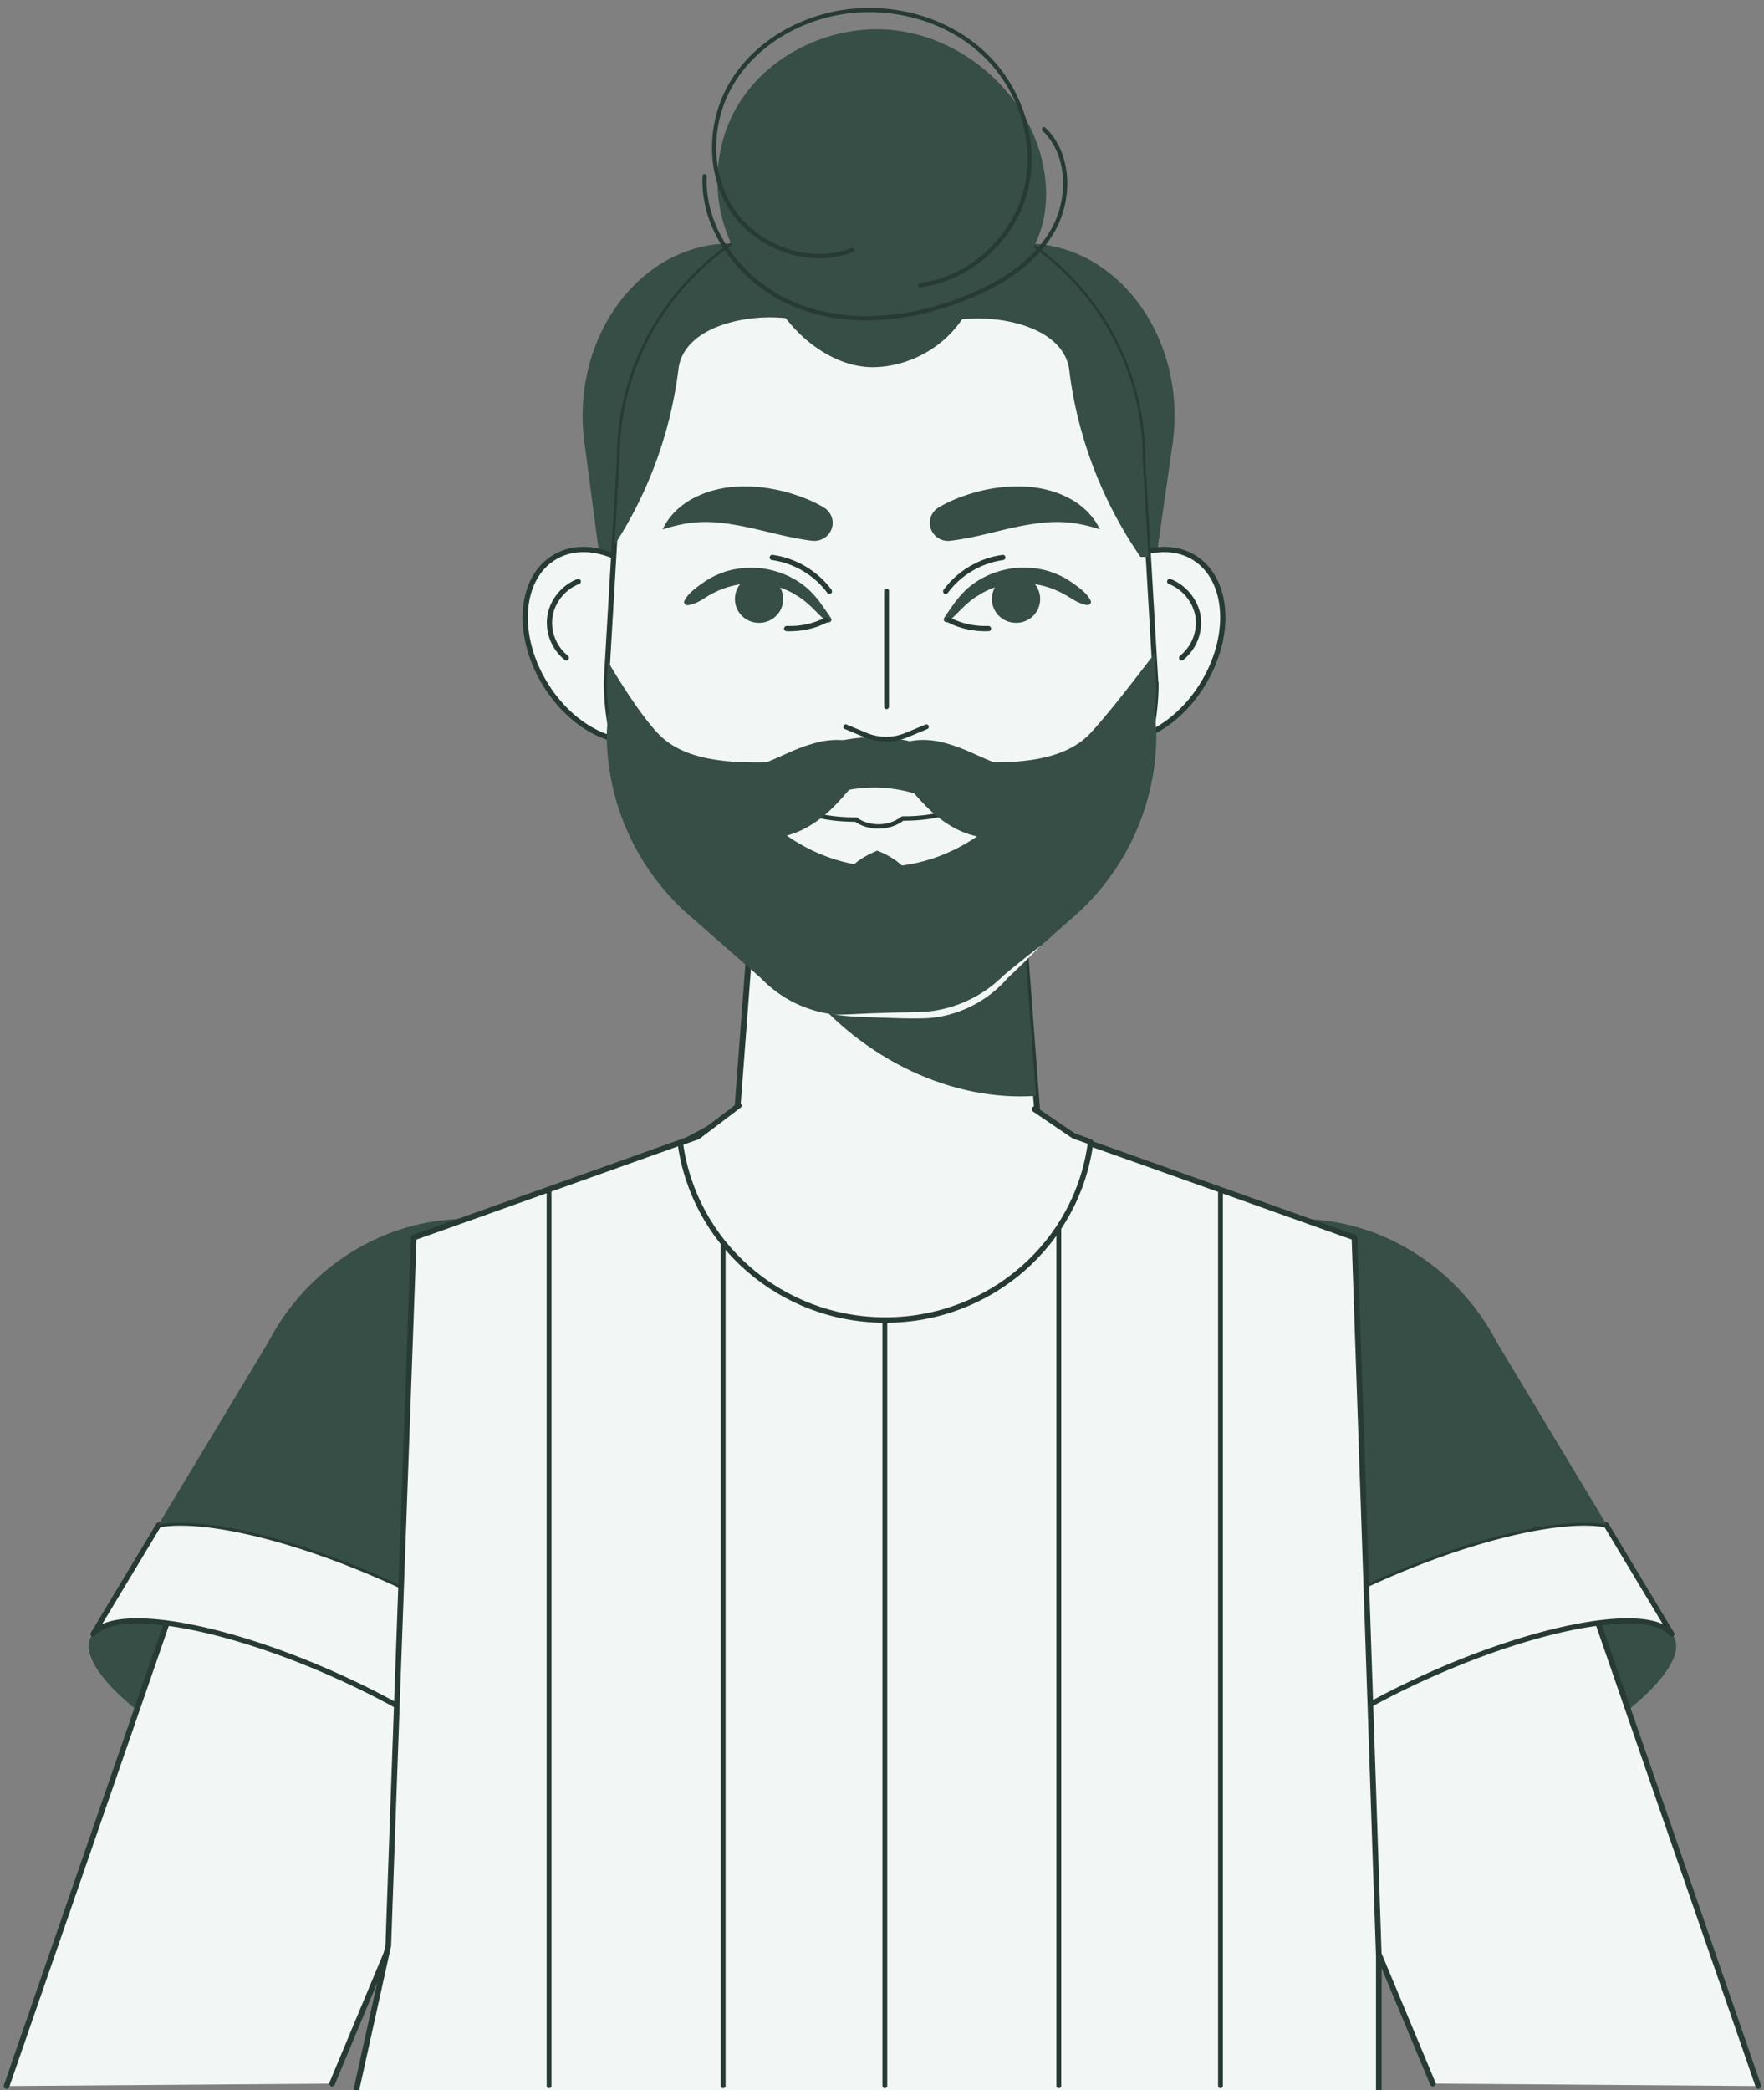 <svg width="168" height="199" fill="none" xmlns="http://www.w3.org/2000/svg"><rect width="100%" height="100%" fill="#808080" stroke="none"/><path d="M95.412 72.447h-23.65c-6.955 0-12.873-5.912-13.935-13.916l-2.173-16.454c-1.31-9.938 5.295-18.892 13.936-18.892h28.17c8.716 0 15.334 9.101 13.91 19.101l-2.36 16.454c-1.136 7.906-7.018 13.707-13.91 13.707h.012Z" fill="#364E45"/><path d="M102.749 57.63c-2.885 4.581-2.61 10 .624 12.118 3.234 2.106 8.204.111 11.088-4.47 2.885-4.581 2.61-10-.624-12.118-3.234-2.119-8.204-.111-11.088 4.47Z" fill="#F2F7F5" stroke="#273B34" stroke-width=".5" stroke-linecap="round" stroke-linejoin="round"/><path d="M111.402 55.364c1.398.542 2.459 1.847 2.696 3.313a4.297 4.297 0 0 1-1.56 3.953" stroke="#273B34" stroke-width=".5" stroke-linecap="round" stroke-linejoin="round"/><path d="M63.727 57.63c2.884 4.582 2.61 10-.625 12.119-3.234 2.106-8.204.11-11.088-4.47-2.885-4.582-2.61-10.001.624-12.12 3.234-2.117 8.204-.11 11.089 4.471Z" fill="#F2F7F5" stroke="#273B34" stroke-width=".5" stroke-linecap="round" stroke-linejoin="round"/><path d="M55.07 55.364c-1.398.542-2.459 1.848-2.696 3.313a4.297 4.297 0 0 0 1.56 3.953" stroke="#273B34" stroke-width=".5" stroke-linecap="round" stroke-linejoin="round"/><path d="M99.318 112.902c.275 8.276-6.43 15.111-14.822 15.111-8.39 0-14.834-6.576-14.834-14.618 0-.16 0-.333.013-.493l1.648-21.81.424-5.518.825-10.837h23.85l1.31 17.13.937 12.464.662 8.571h-.013Z" fill="#F2F7F5" stroke="#273B34" stroke-width=".56" stroke-linecap="round" stroke-linejoin="round"/><path d="M98.668 104.33c-7.829.554-16.457-3.289-22.376-10.752-1.998-2.5-3.521-5.222-4.545-7.993l.824-10.837h23.85l1.31 17.13.937 12.464v-.012Z" fill="#364E45"/><path d="M110.093 65.033c0 6.343-2.622 12.402-7.28 16.786L95.721 88.1c-2.148 2.315-5.195 3.633-8.38 3.633h-6.605c-3.159 0-6.168-1.293-8.328-3.56l-7.243-6.341c-4.732-4.385-7.417-10.505-7.417-16.91l.113-1.933.649-11.096.487-8.227c0-13.67 11.15-24.766 24.899-24.766 6.892 0 13.11 2.77 17.618 7.254 4.508 4.47 7.305 10.665 7.305 17.512l.55 9.36.537 9.236.162 2.771h.025Z" fill="#F2F7F5" stroke="#273B34" stroke-width=".5" stroke-linecap="round" stroke-linejoin="round"/><path d="M109.39 53.026h-.774c-3.646-5.284-6.006-11.43-6.78-17.772-.487-3.953-6.194-5.295-10.215-4.852-1.81 2.697-4.994 4.458-8.29 4.557-3.285.098-6.519-2.069-8.492-4.668-4.008-.43-9.74.9-10.226 4.853a39.766 39.766 0 0 1-6.094 16.749l.487-8.227c0-13.67 11.15-24.766 24.899-24.766 6.892 0 13.11 2.77 17.618 7.253 4.508 4.47 7.305 10.666 7.305 17.513l.55 9.36h.012ZM110.091 65.033l-.163-2.77c-1.948 2.536-4.333 5.652-6.031 7.487-2.435 2.635-6.63 2.919-10.801 2.82-1.086-.025-2.522-.517-3.97-1.17-3.622-1.626-8.13-1.626-11.763 0-1.436.653-2.897 1.145-3.984 1.17-4.17.099-8.366-.185-10.788-2.82-1.474-1.601-3.222-4.274-4.695-6.761l-.113 1.933c0 1.096.1 2.168.263 3.24-.05-.087-.1-.16-.15-.247l-.113 1.933c0 6.404 2.673 12.513 7.418 16.91l7.242 6.342a11.486 11.486 0 0 0 8.329 3.559h6.605c3.184 0 6.231-1.318 8.379-3.633l7.092-6.28c4.645-4.373 7.28-10.444 7.28-16.787l-.137-2.438c.087-.825.137-1.663.137-2.5l-.037.012Z" fill="#364E45"/><path d="M79.535 96.599c1.436 0 2.872-.124 4.308-.148 1.424-.074 2.897-.05 4.283-.123a11.927 11.927 0 0 0 7.442-3.45h.013v-.011a97.502 97.502 0 0 1 3.52-2.821 110.43 110.43 0 0 1-3.22 3.153h.012c-1.91 2.18-4.77 3.609-7.73 3.745-1.473.049-2.884-.013-4.332-.062-1.436-.062-2.872-.062-4.308-.283h.012ZM95.571 77.533c-3.259 3.276-7.654 5.123-12.024 4.975-3.971-.123-7.867-1.896-10.864-4.815h.7c1.086-.025 2.547-.591 3.983-1.33 3.633-1.847 8.141-1.847 11.762 0 1.449.739 2.885 1.305 3.971 1.33.824.025 1.648-.025 2.46-.172l.012.012Z" fill="#F2F7F5"/><path d="M83.545 80.981c1.386.567 2.098 1.133 2.623 1.7.487.567.724 1.133.724 1.7 0 .566-.225 1.133-.712 1.7-.512.566-1.236 1.133-2.622 1.7-1.386-.567-2.11-1.134-2.622-1.7-.487-.567-.725-1.134-.712-1.7 0-.567.237-1.133.724-1.7.512-.567 1.236-1.133 2.622-1.7h-.025ZM89.403 48.308c1.161-.69 2.435-1.157 3.77-1.515 1.337-.345 2.76-.53 4.234-.48 1.46.05 2.984.382 4.32 1.072 1.336.677 2.435 1.748 3.022 3.017-1.349-.443-2.56-.665-3.721-.702-1.161-.037-2.273.111-3.397.308-2.26.394-4.545 1.17-7.117 1.478a1.739 1.739 0 0 1-1.948-1.49 1.714 1.714 0 0 1 .837-1.688ZM77.342 51.486c-2.573-.32-4.87-1.084-7.118-1.478-1.124-.197-2.235-.345-3.396-.308-1.162.037-2.373.271-3.721.702.587-1.28 1.685-2.34 3.022-3.017 1.335-.69 2.859-1.023 4.32-1.072 1.473-.05 2.897.148 4.233.48 1.336.358 2.61.825 3.77 1.515.825.493 1.1 1.54.6 2.353-.362.603-1.049.899-1.71.825ZM89.915 58.838a37.4 37.4 0 0 1 1.124-1.613c.437-.542.899-1.072 1.46-1.49 1.112-.875 2.486-1.417 3.91-1.627 1.423-.172 2.909-.024 4.232.555.675.258 1.274.665 1.836 1.071.524.394 1.049.788 1.386 1.429a.299.299 0 0 1-.125.407c-.062.036-.125.036-.187.036-.725-.11-1.274-.468-1.836-.825a9.293 9.293 0 0 0-1.623-.776c-1.124-.406-2.323-.542-3.521-.456-1.187.124-2.373.468-3.384 1.134-.537.295-.987.702-1.436 1.12-.462.456-.924.924-1.411 1.368-.113.098-.288.098-.387-.013-.088-.098-.1-.234-.025-.332l-.013.012Z" fill="#364E45"/><path d="M94.475 56.867c.087-1.245 1.186-2.193 2.46-2.094 1.261.086 2.222 1.17 2.123 2.426-.088 1.244-1.187 2.193-2.46 2.094-1.261-.086-2.223-1.17-2.123-2.426Z" fill="#364E45"/><path d="M90.392 59.034c1.11.578 2.41.862 3.746.812M90.064 56.301c1.274-1.737 3.284-2.931 5.444-3.227" stroke="#273B34" stroke-width=".5" stroke-linecap="round" stroke-linejoin="round"/><path d="M78.715 59.184c-.487-.444-.949-.912-1.41-1.368-.45-.418-.912-.825-1.437-1.12-1.011-.666-2.21-1.01-3.383-1.134a8.352 8.352 0 0 0-3.522.456c-.562.185-1.099.468-1.623.776-.55.357-1.099.715-1.836.825a.308.308 0 0 1-.35-.258c0-.062 0-.123.038-.185.337-.64.874-1.035 1.386-1.429.562-.406 1.174-.813 1.836-1.072 1.311-.578 2.81-.726 4.233-.554 1.423.21 2.797.752 3.908 1.626.562.419 1.037.96 1.461 1.49.375.542.762 1.06 1.124 1.614a.252.252 0 0 1-.087.37.283.283 0 0 1-.338-.025v-.012Z" fill="#364E45"/><path d="M74.581 56.867c-.087-1.244-1.186-2.192-2.46-2.094-1.26.087-2.222 1.17-2.122 2.427.087 1.244 1.186 2.192 2.46 2.094 1.26-.086 2.222-1.17 2.122-2.427Z" fill="#364E45"/><path d="M78.668 59.035c-1.111.578-2.41.861-3.746.812M78.992 56.301c-1.274-1.737-3.284-2.931-5.444-3.227" stroke="#273B34" stroke-width=".5" stroke-linecap="round" stroke-linejoin="round"/><path d="M84.433 67.285V56.264M80.55 69.195l1.922.8a5.04 5.04 0 0 0 3.834 0l1.923-.8" stroke="#273B34" stroke-width=".46" stroke-linecap="round" stroke-linejoin="round"/><path d="M85.968 77.925c2.335.025 4.795-.43 6.793-1.613M81.51 78.024c-2.334.025-4.794-.43-6.792-1.613M81.51 78.023c1.062.8 3.035.997 4.458-.098" stroke="#273B34" stroke-width=".42" stroke-linecap="round" stroke-linejoin="round"/><path d="M83.813 72.632c.512-1.072 1.548-1.712 2.572-1.996 1.036-.283 2.085-.221 3.022-.049 1.948.431 3.334 1.195 4.37 1.626l1.224.517c.325.148.65.271 1.199.296 1.099.086 2.71-.468 4.77-.653-.2 2.34-.924 4.36-2.71 5.96-.874.789-2.123 1.318-3.384 1.417-1.261.11-2.422-.21-3.384-.628-1.923-.875-3.159-2.18-4.108-3.227-.5-.566-.962-1.108-1.474-1.675-.524-.566-1.11-1.12-2.097-1.588Z" fill="#364E45"/><path d="M83.825 72.632c-.974.468-1.561 1.01-2.098 1.588-.525.567-.987 1.121-1.474 1.675-.936 1.047-2.185 2.353-4.108 3.227-.949.419-2.123.739-3.384.628-1.26-.086-2.51-.628-3.384-1.416-1.798-1.601-2.51-3.621-2.71-5.961 2.049.185 3.672.739 4.77.653.55-.025.887-.148 1.2-.296l1.223-.517c1.037-.431 2.422-1.195 4.37-1.626.95-.172 1.986-.234 3.022.05 1.024.283 2.06.923 2.573 1.995ZM85.91 30.167c4.632-.53 9.602-2.057 12.111-5.936 2.123-3.264 1.986-7.586.512-11.17-2.197-5.345-7.38-9.434-13.186-10.16-5.793-.727-11.95 2.056-14.996 6.983-3.034 4.926-2.647 11.736 1.111 16.157 3.746 4.422 10.651 5.973 15.883 3.4" fill="#364E45"/><path d="M99.417 12.297c2.547 2.438 2.572 6.749.774 9.79-1.798 3.043-4.994 5-8.278 6.306-5.045 2.008-10.826 2.697-15.896.751-5.07-1.945-9.14-6.958-8.916-12.377" stroke="#273B34" stroke-width=".4" stroke-linecap="round" stroke-linejoin="round"/><path d="M87.628 27.149c4.77-.604 8.878-4.397 10.052-8.99 1.186-4.594-.475-9.717-3.946-13.006C90.275 1.865 85.18.437 80.423 1.126c-4.308.628-8.416 3.005-10.664 6.675-2.247 3.67-2.41 8.621-.012 12.205 2.397 3.584 7.38 5.382 11.425 3.793" stroke="#273B34" stroke-width=".4" stroke-linecap="round" stroke-linejoin="round"/><path d="M141.465 170.797c-11.388 5.061-21.777 6.625-23.213 3.485s6.63-9.791 18.006-14.865c11.388-5.061 21.777-6.625 23.213-3.485s-6.631 9.791-18.006 14.865Z" fill="#364E45"/><path d="m136.46 198.37-5.331-12.771-4.271-10.234-3.596-8.633-7.904-18.941c-4.158-9.963-.075-21.01 8.903-24.04a14.466 14.466 0 0 1 4.757-.751c.15 0 .3 0 .437.012 6.956.247 13.686 5.345 16.383 13.129l6.393 18.448 2.86 8.276 12.374 35.739" fill="#F2F7F5"/><path d="m136.46 198.37-5.331-12.771-4.271-10.234-3.596-8.633-7.904-18.941c-4.158-9.963-.075-21.01 8.903-24.04a14.466 14.466 0 0 1 4.757-.751c.15 0 .3 0 .437.012 6.956.247 13.686 5.345 16.383 13.129l6.393 18.448 2.86 8.276 12.374 35.739" stroke="#273B34" stroke-width=".54" stroke-linecap="round" stroke-linejoin="round"/><path d="M159.221 155.563c-2.098-2.624-12.075-.973-22.951 3.867-11.4 5.074-19.467 11.724-18.006 14.877a.528.528 0 0 0 .125.184l-.125.05-5.095-11.749c2.273-3.584 9.228-8.498 18.156-12.463 9.028-4.015 17.457-5.924 21.64-5.161l6.256 10.407v-.012Z" fill="#F2F7F5" stroke="#273B34" stroke-width=".5" stroke-linecap="round" stroke-linejoin="round"/><path d="M152.978 145.144c-4.183-.764-12.612 1.145-21.64 5.16-8.928 3.966-15.883 8.88-18.155 12.463l-7.492-17.327c-4.933-11.417.399-24.434 11.612-28.289a19.514 19.514 0 0 1 6.443-1.096c7.68 0 15.047 4.495 18.83 11.774l10.427 17.315h-.025ZM26.623 170.797c11.388 5.062 21.777 6.626 23.213 3.485 1.436-3.14-6.63-9.791-18.006-14.864-11.388-5.062-21.777-6.626-23.213-3.486-1.436 3.141 6.63 9.791 18.006 14.865Z" fill="#364E45"/><path d="m31.63 198.37 5.332-12.771 4.27-10.234 3.597-8.633 7.904-18.941c4.158-9.963.075-21.01-8.903-24.04a14.464 14.464 0 0 0-4.758-.751c-.15 0-.3 0-.437.013-6.955.246-13.685 5.344-16.382 13.128l-6.394 18.448-2.86 8.276L.626 198.604" fill="#F2F7F5"/><path d="m31.63 198.37 5.332-12.771 4.27-10.234 3.597-8.633 7.904-18.941c4.158-9.963.075-21.01-8.903-24.04a14.464 14.464 0 0 0-4.758-.751c-.15 0-.3 0-.437.013-6.955.246-13.685 5.344-16.382 13.128l-6.394 18.448-2.86 8.276L.626 198.604" stroke="#273B34" stroke-width=".54" stroke-linecap="round" stroke-linejoin="round"/><path d="M8.866 155.563c2.098-2.623 12.075-.973 22.95 3.867 11.401 5.074 19.468 11.724 18.007 14.877a.549.549 0 0 1-.125.185l.125.049 5.094-11.749c-2.272-3.584-9.227-8.498-18.155-12.463-9.028-4.015-17.457-5.924-21.64-5.16l-6.256 10.406v-.012Z" fill="#F2F7F5" stroke="#273B34" stroke-width=".5" stroke-linecap="round" stroke-linejoin="round"/><path d="M15.122 145.144c4.183-.764 12.612 1.145 21.64 5.16 8.928 3.966 15.883 8.88 18.155 12.463l7.492-17.327c4.933-11.417-.4-24.434-11.612-28.289a19.512 19.512 0 0 0-6.443-1.096c-7.68 0-15.047 4.495-18.83 11.774l-10.427 17.315h.025Z" fill="#364E45"/><path d="M131.317 200H33.713l3.267-14.768.35-9.939.437-12.204 1.423-39.397.212-5.875 3.072-1.084 17.856-6.367 3.447-1.231 1.71-.616 4.47-2.365h27.671l5.007 2.279 1.699.603 3.446 1.219 18.38 6.552 2.835 1.01.2 5.887.761 22.192.575 16.959.412 12.266v.061l.374 11.084V200Z" fill="#F2F7F5" stroke="#273B34" stroke-width=".54" stroke-linecap="round" stroke-linejoin="round"/><path d="m98.515 105.6 3.734 2.536 1.623.579c-1.211 9.569-9.502 16.959-19.542 16.959-10.039 0-18.268-7.34-19.541-16.86l1.66-.591 3.921-2.968" fill="#F2F7F5"/><path d="m98.515 105.6 3.734 2.536 1.623.579c-1.211 9.569-9.502 16.959-19.542 16.959-10.039 0-18.268-7.34-19.541-16.86l1.66-.591 3.921-2.968" stroke="#273B34" stroke-width=".52" stroke-linecap="round" stroke-linejoin="round"/><path d="M52.291 113.322v85.259M68.873 118.445v80.137M84.27 125.822v72.759M100.839 117.029v81.552M116.235 113.322v85.259" stroke="#273B34" stroke-width=".46" stroke-linecap="round" stroke-linejoin="round"/></svg>